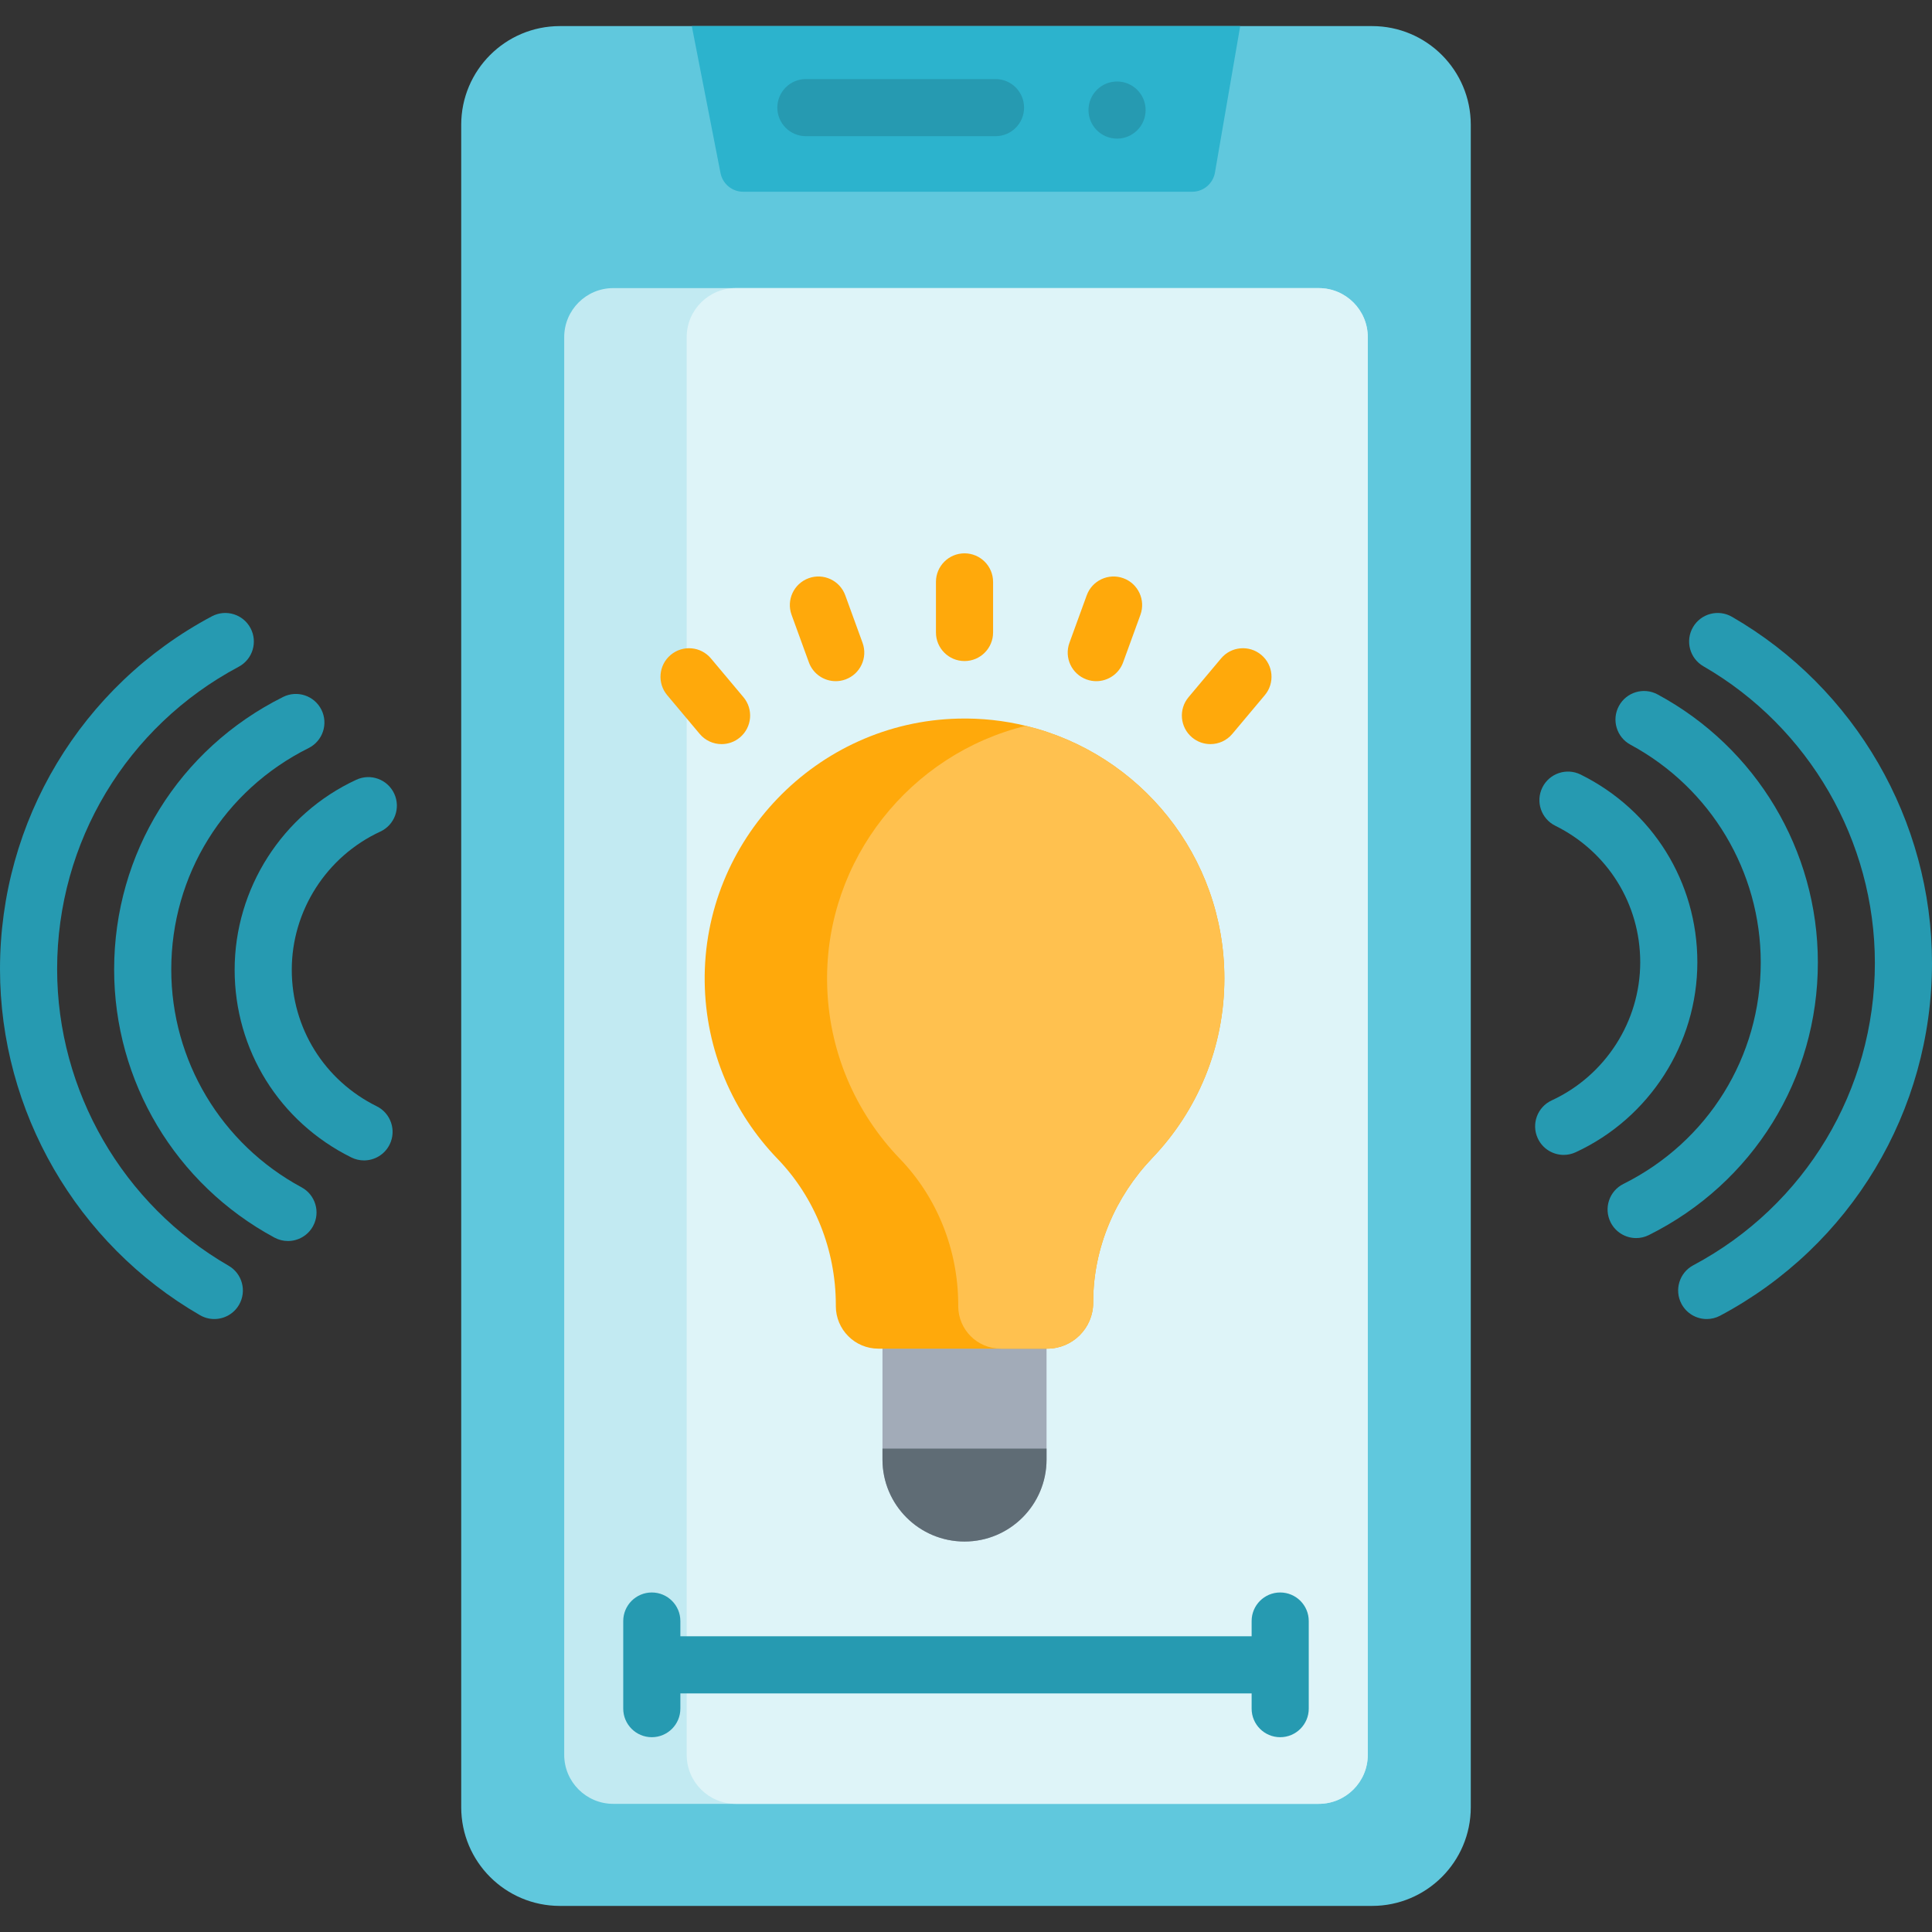 <?xml version="1.0" encoding="iso-8859-1"?>
<!-- Generator: Adobe Illustrator 19.0.0, SVG Export Plug-In . SVG Version: 6.00 Build 0)  -->
<svg version="1.1" id="Layer_1" xmlns="http://www.w3.org/2000/svg" xmlns:xlink="http://www.w3.org/1999/xlink" x="0px" y="0px"
	 viewBox="0 0 507.299 507.299" style="enable-background:new 0 0 507.299 507.299;" xml:space="preserve">
<rect x="0" y="0" width="507.299" height="507.299" fill="#333333" stroke="none"/>
<g>
	<path style="fill:#60C8DD;" d="M386.194,32.77v441.76c0,14.32-11.61,25.92-25.93,25.92h-213.24c-14.32,0-25.92-11.6-25.92-25.92
		V32.77c0-14.32,11.6-25.92,25.92-25.92h213.24C374.584,6.849,386.194,18.449,386.194,32.77z"/>
	<path style="fill:#2CB3CD;" d="M325.649,6.849l-6.63,38.46c-0.5,2.91-3.03,5.04-5.98,5.04h-117.89c-2.91,0-5.4-2.06-5.96-4.91
		l-7.54-38.59H325.649z"/>
	<path style="fill:#C2EAF2;" d="M359.149,88.529v372.24c0,7.11-5.77,12.88-12.88,12.88h-185.24c-7.11,0-12.88-5.77-12.88-12.88
		V88.529c0-7.11,5.77-12.88,12.88-12.88h185.24C353.379,75.649,359.149,81.419,359.149,88.529z"/>
	<path style="fill:#DEF4F8;" d="M359.149,88.529v372.24c0,7.11-5.77,12.88-12.88,12.88h-153.08c-7.11,0-12.88-5.77-12.88-12.88
		V88.529c0-7.11,5.77-12.88,12.88-12.88h153.08C353.379,75.649,359.149,81.419,359.149,88.529z"/>
	<g>
		<circle style="fill:#269AB1;" cx="293.312" cy="28.899" r="7.5"/>
		<path style="fill:#269AB1;" d="M261.396,20.759h-49.784c-4.142,0-7.5,3.358-7.5,7.5s3.358,7.5,7.5,7.5h49.784
			c4.142,0,7.5-3.358,7.5-7.5S265.538,20.759,261.396,20.759z"/>
	</g>
	<path style="fill:#A2ABB8;" d="M274.799,344.159v39.07c0,11.9-9.64,21.54-21.54,21.54c-11.9,0-21.54-9.64-21.54-21.54v-39.07
		H274.799z"/>
	<path style="fill:#5F6C75;" d="M274.799,380.369v2.86c0,11.9-9.64,21.54-21.54,21.54c-11.9,0-21.54-9.64-21.54-21.54v-2.86H274.799
		z"/>
	<path style="fill:#FFA90B;" d="M321.489,256.899c0,18.28-7.19,34.89-18.9,47.13c-9.75,10.2-15.51,23.64-15.54,37.75v0.28
		c0,6.66-5.4,12.07-12.06,12.07h-44.35c-3.09,0-5.88-1.25-7.9-3.28c-2.02-2.02-3.27-4.82-3.27-7.9v-0.54
		c-0.06-14.18-5.47-27.94-15.32-38.14c-11.63-12.06-18.87-28.4-19.11-46.42c-0.51-37.19,29.38-68.28,66.57-69.16
		c6.13-0.15,12.08,0.52,17.75,1.9C299.279,197.819,321.489,224.769,321.489,256.899z"/>
	<path style="fill:#FFC14F;" d="M321.489,256.899c0,18.28-7.19,34.89-18.9,47.13c-9.75,10.2-15.51,23.64-15.54,37.75v0.28
		c0,6.66-5.4,12.07-12.06,12.07h-12.21c-3.09,0-5.88-1.25-7.9-3.28c-2.02-2.02-3.27-4.82-3.27-7.9v-0.54
		c-0.06-14.18-5.47-27.94-15.32-38.14c-11.63-12.06-18.87-28.4-19.11-46.42c-0.44-32.25,21.97-59.91,52.18-67.26
		C299.279,197.819,321.489,224.769,321.489,256.899z"/>
	<g>
		<path style="fill:#FFA90B;" d="M253.26,145.292c-4.142,0-7.5,3.358-7.5,7.5v13.286c0,4.142,3.358,7.5,7.5,7.5s7.5-3.358,7.5-7.5
			v-13.286C260.76,148.65,257.402,145.292,253.26,145.292z"/>
		<path style="fill:#FFA90B;" d="M221.946,156.309c-1.417-3.893-5.722-5.901-9.613-4.483c-3.893,1.417-5.899,5.721-4.483,9.613
			l4.544,12.484c1.109,3.046,3.985,4.937,7.048,4.937c0.852,0,1.718-0.146,2.564-0.454c3.893-1.417,5.899-5.721,4.483-9.613
			L221.946,156.309z"/>
		<path style="fill:#FFA90B;" d="M186.674,172.888c-2.663-3.173-7.394-3.587-10.566-0.924c-3.173,2.662-3.587,7.393-0.924,10.566
			l8.54,10.178c1.483,1.768,3.608,2.679,5.749,2.679c1.701,0,3.412-0.576,4.817-1.755c3.173-2.662,3.587-7.393,0.924-10.566
			L186.674,172.888z"/>
		<path style="fill:#FFA90B;" d="M294.966,151.826c-3.89-1.417-8.196,0.591-9.613,4.483l-4.544,12.484
			c-1.417,3.892,0.59,8.196,4.483,9.613c0.847,0.308,1.712,0.454,2.564,0.454c3.063,0,5.94-1.892,7.048-4.937l4.544-12.484
			C300.865,157.546,298.858,153.243,294.966,151.826z"/>
		<path style="fill:#FFA90B;" d="M331.191,171.963c-3.173-2.663-7.904-2.25-10.566,0.924l-8.54,10.178
			c-2.663,3.173-2.249,7.904,0.924,10.566c1.405,1.179,3.116,1.755,4.817,1.755c2.14,0,4.266-0.911,5.749-2.679l8.54-10.178
			C334.778,179.356,334.364,174.625,331.191,171.963z"/>
	</g>
	<path style="fill:#269AB1;" d="M336.149,418.149c-4.142,0-7.5,3.358-7.5,7.5v4h-150v-4c0-4.142-3.358-7.5-7.5-7.5
		s-7.5,3.358-7.5,7.5v23c0,4.142,3.358,7.5,7.5,7.5s7.5-3.358,7.5-7.5v-4h150v4c0,4.142,3.358,7.5,7.5,7.5s7.5-3.358,7.5-7.5v-23
		C343.649,421.507,340.292,418.149,336.149,418.149z"/>
	<g>
		<path style="fill:#269AB1;" d="M60.025,332.351C32.252,316.324,15,286.47,15,254.44c0-33.311,18.27-63.722,47.679-79.367
			c3.657-1.945,5.044-6.487,3.099-10.144c-1.945-3.656-6.487-5.043-10.144-3.099C21.318,180.085,0,215.572,0,254.44
			c0,37.373,20.127,72.205,52.527,90.903c1.181,0.681,2.47,1.005,3.742,1.005c2.592,0,5.114-1.346,6.503-3.752
			C64.842,339.008,63.612,334.422,60.025,332.351z"/>
		<path style="fill:#269AB1;" d="M79.176,311.759c-21.099-11.382-34.206-33.294-34.206-57.186c0-24.771,13.819-47.052,36.065-58.148
			c3.707-1.849,5.212-6.353,3.364-10.059s-6.352-5.212-10.059-3.364c-27.369,13.651-44.37,41.075-44.37,71.571
			c0,29.413,16.125,56.383,42.083,70.387c1.133,0.611,2.352,0.901,3.554,0.901c2.668,0,5.252-1.428,6.607-3.94
			C84.182,318.275,82.821,313.725,79.176,311.759z"/>
		<path style="fill:#269AB1;" d="M99.858,218.358c3.76-1.738,5.398-6.196,3.66-9.955c-1.739-3.76-6.197-5.4-9.955-3.66
			c-19.409,8.974-31.95,28.56-31.95,49.897c0,21.04,11.743,39.922,30.646,49.279c1.07,0.529,2.204,0.78,3.321,0.78
			c2.762,0,5.419-1.532,6.728-4.174c1.837-3.712,0.317-8.211-3.395-10.049c-13.755-6.808-22.3-20.54-22.3-35.835
			C76.613,239.128,85.737,224.887,99.858,218.358z"/>
		<path style="fill:#269AB1;" d="M454.772,161.956c-3.589-2.07-8.175-0.84-10.245,2.747c-2.07,3.588-0.84,8.174,2.747,10.245
			c27.772,16.027,45.025,45.881,45.025,77.911c0,33.311-18.27,63.722-47.679,79.367c-3.657,1.945-5.044,6.487-3.099,10.144
			c1.349,2.535,3.944,3.979,6.628,3.979c1.188,0,2.394-0.283,3.516-0.88c34.316-18.255,55.634-53.742,55.634-92.61
			C507.299,215.486,487.171,180.654,454.772,161.956z"/>
		<path style="fill:#269AB1;" d="M477.329,252.726c0-29.413-16.125-56.383-42.083-70.387c-3.647-1.969-8.196-0.605-10.162,3.04
			c-1.967,3.646-0.606,8.195,3.04,10.162c21.099,11.382,34.206,33.294,34.206,57.186c0,24.771-13.819,47.052-36.065,58.148
			c-3.707,1.849-5.212,6.353-3.364,10.059c1.313,2.632,3.963,4.154,6.717,4.154c1.125,0,2.267-0.254,3.342-0.79
			C460.327,310.646,477.329,283.221,477.329,252.726z"/>
		<path style="fill:#269AB1;" d="M445.686,252.659c0-21.04-11.743-39.922-30.646-49.279c-3.712-1.838-8.211-0.317-10.049,3.395
			c-1.837,3.712-0.317,8.211,3.395,10.049c13.755,6.808,22.3,20.54,22.3,35.835c0,15.512-9.124,29.753-23.245,36.282
			c-3.76,1.738-5.398,6.196-3.66,9.955c1.268,2.741,3.979,4.354,6.813,4.354c1.053,0,2.124-0.223,3.143-0.694
			C433.145,293.582,445.686,273.996,445.686,252.659z"/>
	</g>
</g>
<g>
</g>
<g>
</g>
<g>
</g>
<g>
</g>
<g>
</g>
<g>
</g>
<g>
</g>
<g>
</g>
<g>
</g>
<g>
</g>
<g>
</g>
<g>
</g>
<g>
</g>
<g>
</g>
<g>
</g>
</svg>
